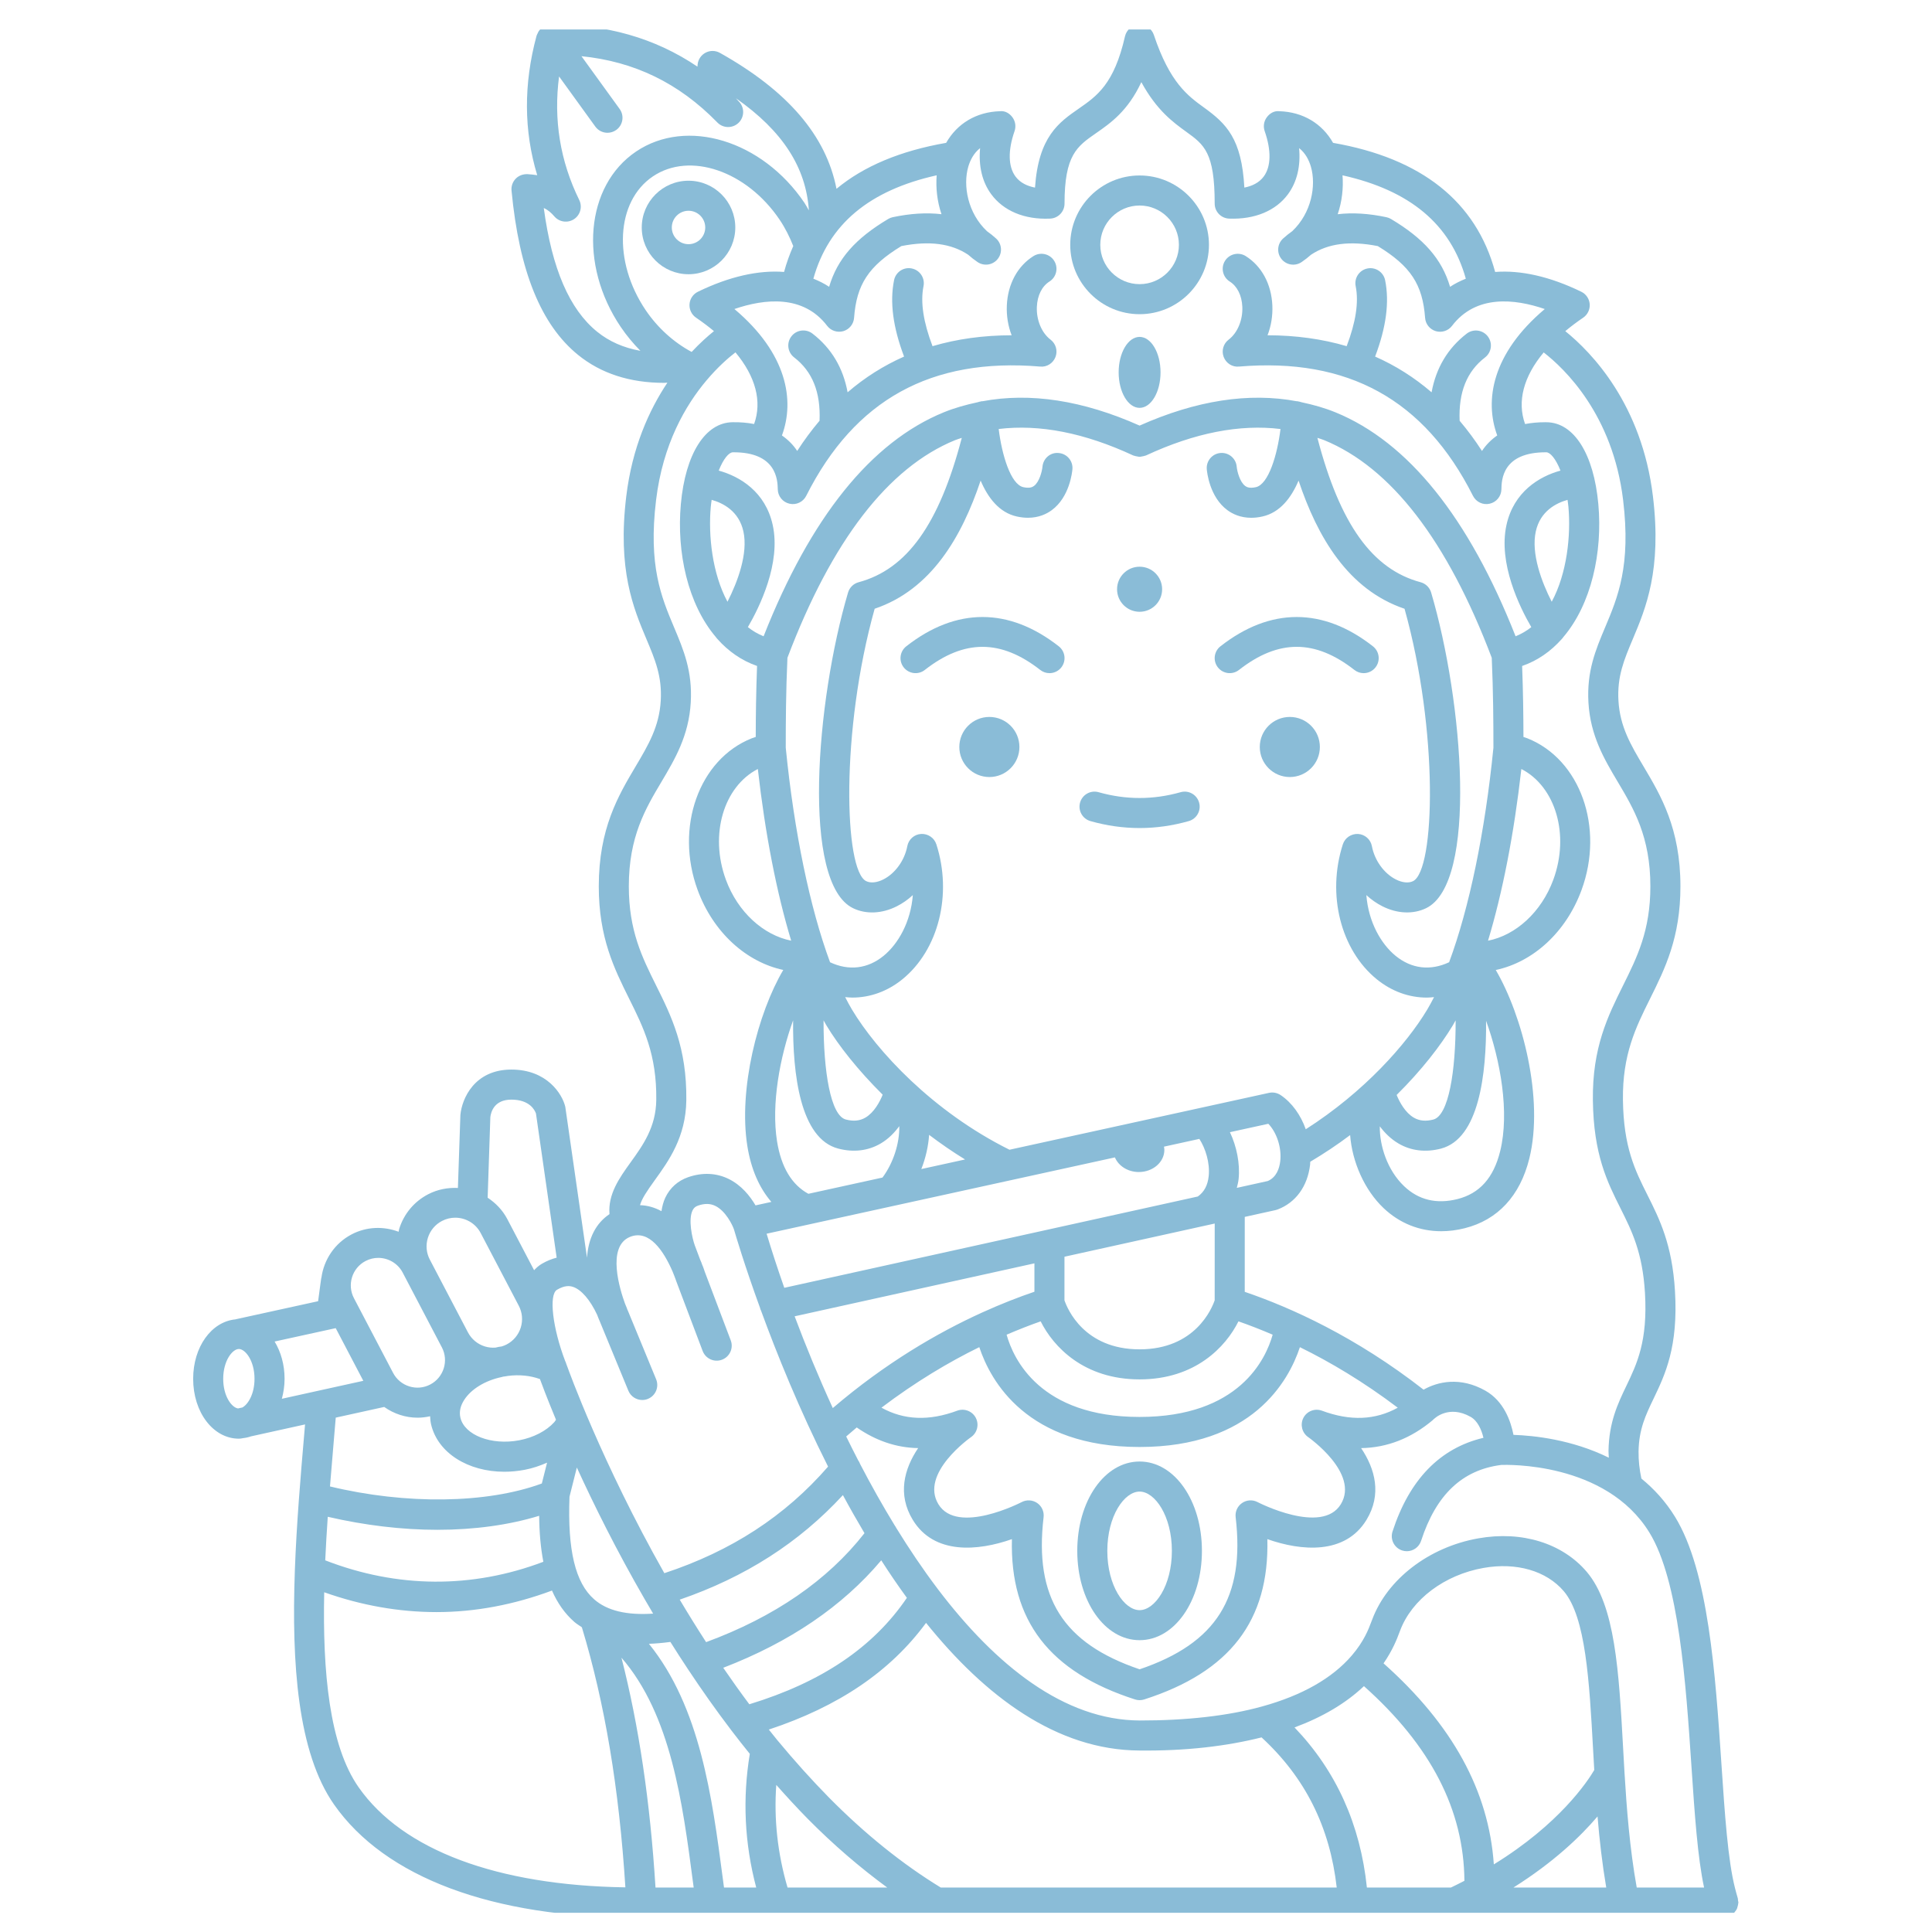 <svg xmlns="http://www.w3.org/2000/svg" version="1.1" xmlns:xlink="http://www.w3.org/1999/xlink" xmlns:svgjs="http://svgjs.dev/svgjs" width="128" height="128" viewBox="0 0 128 128"><g transform="matrix(0.805,0,0,0.805,12.465,1.952)"><svg viewBox="0 0 78 95" data-background-color="#ffffff" preserveAspectRatio="xMidYMid meet" height="155" width="128" xmlns="http://www.w3.org/2000/svg" xmlns:xlink="http://www.w3.org/1999/xlink"><g id="tight-bounds" transform="matrix(1,0,0,1,0.027,-0.24)"><svg viewBox="0 0 77.947 95.481" height="95.481" width="77.947"><g><svg viewBox="0 0 77.947 95.481" height="95.481" width="77.947"><g><svg viewBox="0 0 77.947 95.481" height="95.481" width="77.947"><g id="textblocktransform"><svg viewBox="0 0 77.947 95.481" height="95.481" width="77.947" id="textblock"><g><svg viewBox="0 0 77.947 95.481" height="95.481" width="77.947"><g><svg viewBox="0 0 77.947 95.481" height="95.481" width="77.947"><g><svg xmlns="http://www.w3.org/2000/svg" xmlns:xlink="http://www.w3.org/1999/xlink" version="1.1" x="0" y="0" viewBox="0 0.001 102.86 125.999" style="enable-background:new 0 0 102.859 126.001;" xml:space="preserve" width="77.947" height="95.481" class="icon-icon-0" data-fill-palette-color="accent" id="icon-0"><g fill="#8abcd7" data-fill-palette-color="accent"><path d="M59.728 53.013c1.084 0.308 2.185 0.463 3.272 0.463s2.188-0.155 3.272-0.463c0.531-0.15 0.84-0.703 0.689-1.234-0.15-0.531-0.704-0.842-1.234-0.689-1.813 0.514-3.642 0.514-5.455 0-0.53-0.152-1.084 0.158-1.234 0.689C58.887 52.309 59.196 52.862 59.728 53.013z" fill="#8abcd7" data-fill-palette-color="accent"></path><path d="M69.614 42.952c2.621-2.051 5.062-2.052 7.685 0 0.183 0.144 0.4 0.213 0.616 0.213 0.297 0 0.591-0.132 0.788-0.384 0.34-0.435 0.264-1.063-0.171-1.403-3.32-2.6-6.83-2.6-10.15 0-0.435 0.34-0.512 0.969-0.171 1.403S69.18 43.293 69.614 42.952z" fill="#8abcd7" data-fill-palette-color="accent"></path><path d="M47.469 41.378c-0.435 0.34-0.512 0.969-0.171 1.403s0.97 0.512 1.404 0.171c2.623-2.052 5.063-2.05 7.685 0 0.183 0.144 0.4 0.213 0.616 0.213 0.297 0 0.591-0.132 0.788-0.384 0.34-0.435 0.264-1.063-0.171-1.403C54.298 38.777 50.789 38.777 47.469 41.378z" fill="#8abcd7" data-fill-palette-color="accent"></path><path d="M63 19.271c2.546 0 4.617-2.071 4.617-4.617S65.546 10.037 63 10.037s-4.617 2.071-4.617 4.617S60.454 19.271 63 19.271zM63 12.037c1.443 0 2.617 1.174 2.617 2.617S64.443 17.271 63 17.271s-2.617-1.174-2.617-2.617S61.557 12.037 63 12.037z" fill="#8abcd7" data-fill-palette-color="accent"></path><path d="M36.087 13.499c0-1.717-1.396-3.113-3.113-3.113s-3.113 1.396-3.113 3.113c0 1.716 1.396 3.112 3.113 3.112S36.087 15.215 36.087 13.499zM32.974 14.611c-0.614 0-1.113-0.499-1.113-1.112 0-0.614 0.499-1.113 1.113-1.113s1.113 0.499 1.113 1.113C34.087 14.112 33.588 14.611 32.974 14.611z" fill="#8abcd7" data-fill-palette-color="accent"></path><path d="M63 95.643c-2.327 0-4.149 2.612-4.149 5.947 0 3.334 1.822 5.946 4.149 5.946s4.149-2.612 4.149-5.946C67.149 98.256 65.327 95.643 63 95.643zM63 105.537c-1.017 0-2.149-1.621-2.149-3.946 0-2.326 1.132-3.947 2.149-3.947s2.149 1.621 2.149 3.947C65.149 103.916 64.017 105.537 63 105.537z" fill="#8abcd7" data-fill-palette-color="accent"></path><path d="M102.806 125.265c0.02-0.071 0.04-0.14 0.044-0.216 0.001-0.017 0.01-0.031 0.01-0.048 0-0.048-0.021-0.089-0.027-0.135-0.007-0.052 0.001-0.103-0.015-0.155-0.066-0.218-0.123-0.435-0.179-0.65-0.478-1.852-0.687-4.967-0.908-8.265-0.404-6.022-0.862-12.848-3.088-16.469-0.636-1.036-1.408-1.868-2.242-2.55-0.126-0.605-0.197-1.201-0.187-1.809 0.023-1.476 0.474-2.415 0.996-3.503 0.773-1.613 1.65-3.442 1.428-7.168-0.186-3.108-1.026-4.785-1.839-6.406-0.815-1.626-1.584-3.161-1.625-6.313-0.039-3.033 0.857-4.835 1.805-6.742 0.994-2 2.022-4.067 2.022-7.479 0-3.852-1.303-6.044-2.453-7.979-0.845-1.422-1.575-2.649-1.673-4.38-0.093-1.614 0.371-2.715 0.958-4.108 0.86-2.044 1.932-4.588 1.338-9.492-0.742-6.138-4.079-9.581-5.835-10.999 0.365-0.304 0.76-0.603 1.191-0.896 0.295-0.201 0.46-0.544 0.435-0.899-0.026-0.355-0.239-0.671-0.56-0.827-2.096-1.02-4.04-1.448-5.734-1.317-1.269-4.684-4.897-7.568-10.789-8.594-0.729-1.283-1.999-2.057-3.576-2.106-0.349-0.039-0.643 0.143-0.838 0.407-0.195 0.266-0.247 0.61-0.138 0.921 0.447 1.282 0.425 2.353-0.06 3.014-0.316 0.43-0.8 0.645-1.294 0.742-0.175-3.259-1.198-4.253-2.688-5.33-1.065-0.771-2.272-1.644-3.334-4.828-0.142-0.425-0.554-0.71-0.998-0.683-0.448 0.022-0.827 0.34-0.926 0.777-0.722 3.173-1.866 3.967-3.077 4.808-1.32 0.917-2.68 1.861-2.912 5.257-0.498-0.097-0.985-0.311-1.302-0.743-0.485-0.661-0.507-1.731-0.06-3.014 0.108-0.311 0.057-0.655-0.138-0.921-0.195-0.265-0.489-0.446-0.838-0.407-1.576 0.049-2.846 0.824-3.576 2.106-3.039 0.529-5.48 1.548-7.3 3.059-0.692-3.541-3.245-6.518-7.759-9.048-0.293-0.165-0.651-0.172-0.949-0.016-0.299 0.154-0.5 0.449-0.535 0.784-0.005 0.05-0.01 0.099-0.014 0.147-2.819-1.905-6.102-2.839-9.757-2.789-0.045 0.001-0.085 0.017-0.128 0.023-0.043 0.006-0.084 0.011-0.127 0.023-0.092 0.026-0.177 0.066-0.257 0.116-0.019 0.012-0.041 0.014-0.06 0.027-0.004 0.003-0.006 0.008-0.011 0.011-0.097 0.072-0.179 0.162-0.245 0.265-0.019 0.031-0.028 0.064-0.044 0.097-0.029 0.058-0.063 0.112-0.08 0.176-0.868 3.212-0.851 6.322 0.045 9.278-0.204-0.031-0.419-0.055-0.646-0.07-0.294-0.009-0.58 0.091-0.785 0.301s-0.307 0.5-0.279 0.792c0.509 5.359 1.96 8.939 4.435 10.944 1.525 1.235 3.447 1.856 5.728 1.856 0.068 0 0.144-0.012 0.213-0.013-1.227 1.839-2.346 4.321-2.739 7.566-0.593 4.904 0.478 7.448 1.338 9.492 0.587 1.394 1.051 2.494 0.958 4.109-0.099 1.729-0.829 2.957-1.673 4.379C28.303 51.312 27 53.505 27 57.356c0 3.412 1.028 5.479 2.022 7.479 0.948 1.907 1.844 3.709 1.805 6.742-0.023 1.813-0.885 3.01-1.718 4.166-0.748 1.039-1.503 2.11-1.396 3.433-0.908 0.607-1.411 1.608-1.496 2.902L24.77 72.025c-0.207-0.854-1.223-2.472-3.588-2.472-2.463 0-3.295 1.94-3.394 3.024l-0.165 4.856c-0.67-0.031-1.355 0.093-1.99 0.425-0.925 0.484-1.606 1.301-1.917 2.298-0.02 0.064-0.024 0.129-0.04 0.193-0.989-0.373-2.122-0.353-3.129 0.175-1.14 0.598-1.846 1.694-2.009 2.881-0.002 0.013-0.011 0.023-0.013 0.036 0 0-0.082 0.559-0.207 1.531l-5.488 1.203c-0.005 0.001-0.008 0.005-0.013 0.006C1.222 86.332 0 88.005 0 90.138c0 2.233 1.335 3.982 3.039 3.985 0.001 0 0.002 0 0.003 0 0 0 0 0 0.001 0s0 0 0 0c0.002 0 0.003-0.001 0.005-0.001 0.069 0 0.14-0.008 0.211-0.023l0.046-0.01c0.188-0.02 0.37-0.059 0.546-0.121l3.597-0.794-0.05 0.589c-0.249 2.893-0.515 6.02-0.628 9.1-0.001 0.024-0.003 0.046-0.002 0.07-0.221 6.139 0.181 12.075 2.612 15.545 3.401 4.854 10.546 7.522 20.128 7.522 0.039 0 0.079 0 0.117 0h0.168 72.067c0 0 0 0 0 0 0 0 0 0 0 0 0.096 0 0.194-0.014 0.291-0.043 0.018-0.005 0.03-0.019 0.047-0.025 0.065-0.024 0.12-0.06 0.178-0.096 0.054-0.033 0.109-0.062 0.155-0.104 0.045-0.041 0.078-0.092 0.115-0.141 0.041-0.054 0.082-0.104 0.111-0.165C102.78 125.376 102.79 125.32 102.806 125.265zM99.734 115.93c0.217 3.234 0.41 6.056 0.841 8.071h-4.483c-0.468-2.61-0.673-5.298-0.814-7.649l-0.094-1.668c-0.281-5.08-0.523-9.467-2.422-11.701-1.622-1.904-4.319-2.74-7.211-2.226-3.287 0.579-6.068 2.72-7.069 5.41-0.021 0.05-0.048 0.119-0.081 0.207-0.148 0.398-0.456 1.228-1.278 2.185-1.305 1.517-3.313 2.656-5.97 3.389-2.262 0.629-5.052 0.938-8.148 0.934-5.018-0.021-9.569-3.656-13.424-8.733-0.018-0.029-0.038-0.054-0.06-0.081-0.952-1.26-1.86-2.609-2.724-4.012-0.027-0.057-0.06-0.109-0.098-0.16-0.81-1.326-1.579-2.696-2.304-4.089-0.031-0.089-0.073-0.169-0.129-0.247-0.271-0.526-0.537-1.053-0.796-1.583 0.234-0.205 0.468-0.405 0.701-0.601 1.263 0.875 2.625 1.351 4.089 1.374-0.931 1.38-1.391 3.081-0.358 4.777 1.424 2.342 4.354 2.075 6.599 1.283-0.134 5.432 2.504 8.844 8.196 10.671 0.1 0.032 0.203 0.048 0.306 0.048s0.206-0.016 0.306-0.048c5.692-1.827 8.331-5.239 8.196-10.671 2.247 0.792 5.175 1.058 6.599-1.283 1.033-1.696 0.573-3.396-0.358-4.776 1.735-0.027 3.337-0.653 4.786-1.878 0.012-0.01 0.017-0.026 0.029-0.037 0.012-0.011 0.029-0.015 0.041-0.028 0.009-0.011 0.97-0.966 2.434-0.137 0.475 0.27 0.727 0.867 0.853 1.394-2.888 0.684-4.926 2.771-6.053 6.24-0.17 0.525 0.117 1.089 0.643 1.26 0.103 0.033 0.207 0.049 0.309 0.049 0.422 0 0.814-0.269 0.951-0.691 0.999-3.077 2.748-4.728 5.342-5.052 0.289-0.009 6.947-0.238 9.858 4.505C98.906 103.575 99.365 110.425 99.734 115.93zM78.13 124.001c-0.434-4.181-2.04-7.76-4.817-10.657 1.871-0.693 3.421-1.611 4.621-2.749 4.454 3.977 6.647 8.229 6.688 12.958-0.294 0.151-0.588 0.302-0.898 0.449H78.13zM49.765 124.001c-2.537-1.55-5.04-3.559-7.443-5.991-1.146-1.166-2.305-2.453-3.44-3.823-0.19-0.232-0.376-0.466-0.563-0.701 4.643-1.535 8.092-3.871 10.466-7.102 3.921 4.87 8.681 8.474 14.211 8.497 3.091 0.035 5.801-0.29 8.123-0.874 2.904 2.676 4.547 5.96 5.003 9.994H49.765zM39.565 124.001c-0.662-2.263-0.915-4.55-0.749-6.831 0.693 0.782 1.389 1.539 2.082 2.244 1.721 1.743 3.498 3.263 5.303 4.587H39.565zM28.51 108.701c3.296 3.8 4.067 9.661 4.756 14.909l0.052 0.392h-2.542C30.422 118.311 29.676 113.266 28.51 108.701zM8.96 99.322c2.449 0.567 4.936 0.867 7.299 0.867 2.465 0 4.775-0.322 6.773-0.933 0.01 1.159 0.106 2.168 0.279 3.061-4.74 1.795-9.726 1.764-14.519-0.096C8.835 101.255 8.894 100.286 8.96 99.322zM18.041 91.543c0.464-0.723 1.397-1.292 2.496-1.523 0.007-0.001 0.058-0.016 0.095-0.027 0.106-0.018 0.214-0.021 0.319-0.048 0.762-0.1 1.498-0.02 2.133 0.21 0.092 0.255 0.453 1.229 1.068 2.708-0.041 0.052-0.066 0.107-0.112 0.158-0.531 0.587-1.381 1.027-2.335 1.208-1.847 0.352-3.644-0.34-3.917-1.507C17.699 92.337 17.785 91.94 18.041 91.543zM25.27 84.013c0.559 0.176 1.154 0.864 1.619 1.86 0.07 0.188 0.134 0.341 0.171 0.423 0.002 0.006 0.007 0.011 0.01 0.017l0.002 0.004c0 0 0 0 0 0 0.002 0.005 0.001 0.011 0.003 0.016l1.894 4.596c0.159 0.386 0.532 0.619 0.925 0.619 0.127 0 0.256-0.024 0.38-0.075 0.511-0.211 0.754-0.795 0.544-1.306l-1.894-4.596c-0.003-0.007-0.01-0.012-0.013-0.019-0.01-0.027-0.017-0.058-0.029-0.081-0.001-0.003-0.004-0.011-0.006-0.014-0.003-0.007-0.002-0.015-0.005-0.022l-0.124-0.3c-0.324-0.883-1.253-3.803 0.335-4.446 1.283-0.515 2.244 0.955 2.828 2.301 0.033 0.071 0.06 0.138 0.112 0.281 0.038 0.087 0.063 0.163 0.084 0.221l0.051 0.147c0 0.001 0.001 0.002 0.002 0.003 0.006 0.018 0.013 0.039 0.015 0.042l1.74 4.6c0.196 0.517 0.772 0.777 1.289 0.582 0.517-0.195 0.777-0.772 0.581-1.289l-1.724-4.553-0.066-0.194c-0.033-0.095-0.077-0.217-0.106-0.273-0.04-0.12-0.092-0.253-0.133-0.335-0.001-0.003-0.002-0.005-0.003-0.007l-0.362-0.962c-0.176-0.492-0.443-1.708-0.15-2.322 0.079-0.165 0.189-0.262 0.366-0.323 0.437-0.152 0.814-0.146 1.152 0.02 0.693 0.338 1.14 1.272 1.24 1.562 0.094 0.326 0.689 2.349 1.746 5.254 0.001 0.006-0.001 0.012 0 0.018 0.011 0.05 0.038 0.09 0.056 0.136 1.05 2.871 2.545 6.573 4.463 10.384-2.862 3.295-6.442 5.624-10.899 7.094-4.177-7.379-6.397-13.581-6.443-13.707-0.029-0.07-0.052-0.14-0.08-0.211-0.018-0.074-0.046-0.141-0.079-0.207-0.831-2.181-1.105-4.415-0.541-4.743C24.745 83.902 25.07 83.95 25.27 84.013zM38.867 74.334c-0.397-2.477 0.19-5.627 1.069-8.059-0.036 3.598 0.474 7.875 3.001 8.537 1.022 0.269 2.002 0.15 2.835-0.342 0.519-0.307 0.917-0.723 1.232-1.151 0.023 1.147-0.401 2.46-1.118 3.422l-4.933 1.081C39.848 77.221 39.143 76.054 38.867 74.334zM62.578 28.676c0.013 0.006 0.027 0.004 0.04 0.01 0.066 0.028 0.136 0.037 0.207 0.05 0.059 0.011 0.116 0.028 0.175 0.028 0.057 0 0.113-0.017 0.17-0.027 0.073-0.013 0.144-0.023 0.212-0.051 0.013-0.005 0.027-0.004 0.04-0.01 3.25-1.511 6.248-2.092 8.957-1.762-0.211 1.723-0.798 3.682-1.637 3.871-0.411 0.091-0.602 0.002-0.708-0.077-0.365-0.266-0.542-0.982-0.569-1.282-0.044-0.551-0.527-0.961-1.077-0.917-0.55 0.045-0.96 0.527-0.916 1.077 0.015 0.188 0.182 1.854 1.374 2.73 0.34 0.251 0.864 0.507 1.585 0.507 0.23 0 0.48-0.026 0.75-0.087 1.169-0.263 1.917-1.248 2.401-2.388 1.255 3.749 3.29 7.258 7.054 8.531 2.275 8.121 2.037 17.417 0.565 18.132-0.297 0.145-0.712 0.103-1.141-0.113-0.791-0.398-1.417-1.268-1.597-2.216-0.084-0.449-0.463-0.784-0.92-0.813-0.455-0.022-0.875 0.256-1.014 0.691-1.074 3.333-0.146 7.025 2.255 8.979 0.999 0.812 2.155 1.223 3.339 1.223 0.158 0 0.317-0.018 0.476-0.032-0.15 0.295-0.302 0.578-0.457 0.836-1.373 2.288-4.179 5.468-8.081 7.96-0.334-0.941-0.913-1.765-1.676-2.277-0.227-0.151-0.505-0.204-0.771-0.146L54.34 74.889c-5.119-2.544-8.841-6.587-10.482-9.324-0.155-0.258-0.307-0.541-0.457-0.836 0.159 0.015 0.318 0.032 0.476 0.032 1.184 0 2.34-0.411 3.339-1.223 2.401-1.953 3.329-5.646 2.255-8.979-0.14-0.436-0.562-0.715-1.014-0.691-0.457 0.028-0.835 0.363-0.92 0.813-0.179 0.948-0.806 1.817-1.597 2.216-0.429 0.216-0.845 0.257-1.141 0.113-1.472-0.715-1.71-10.011 0.565-18.132 3.764-1.273 5.799-4.782 7.054-8.531 0.484 1.14 1.232 2.126 2.401 2.388 0.271 0.061 0.521 0.087 0.75 0.087 0.72 0 1.245-0.256 1.585-0.507 1.192-0.877 1.359-2.543 1.374-2.73 0.044-0.548-0.363-1.026-0.911-1.073-0.552-0.061-1.032 0.359-1.082 0.907-0.028 0.306-0.205 1.022-0.57 1.288-0.106 0.079-0.296 0.168-0.708 0.077-0.839-0.189-1.426-2.147-1.637-3.871C56.331 26.584 59.328 27.164 62.578 28.676zM84.037 66.276c0.01 3.398-0.468 6.336-1.482 6.603-0.503 0.131-0.93 0.092-1.304-0.127-0.564-0.33-0.943-1.021-1.141-1.509 1.665-1.649 2.934-3.293 3.748-4.648C83.918 66.494 83.977 66.382 84.037 66.276zM80.228 74.471c0.833 0.492 1.814 0.609 2.834 0.343 2.52-0.661 3.034-4.916 3.002-8.508 0.949 2.621 1.579 6.089 0.936 8.687-0.438 1.771-1.369 2.812-2.847 3.182-1.385 0.345-2.577 0.061-3.54-0.854-1.138-1.08-1.644-2.723-1.623-3.992C79.305 73.754 79.711 74.165 80.228 74.471zM88.412 49.545c2.269 1.168 3.234 4.36 2.127 7.371-0.797 2.166-2.507 3.698-4.346 4.058C87.157 57.785 87.922 53.881 88.412 49.545zM86.441 42.141c0.1 2.251 0.111 4.266 0.112 5.985-0.56 5.637-1.616 10.686-2.949 14.282-1.24 0.583-2.492 0.444-3.557-0.421-0.981-0.799-1.813-2.261-1.953-4.048 0.323 0.298 0.682 0.55 1.067 0.744 0.989 0.499 2.051 0.544 2.914 0.126 3.437-1.669 2.475-13.753 0.331-21.013-0.099-0.334-0.364-0.593-0.7-0.683-3.216-0.863-5.366-3.857-6.87-9.611 0.147 0.053 0.298 0.091 0.442 0.15C79.734 29.474 83.489 34.35 86.441 42.141zM74.224 94.02c0.034 0.023 3.424 2.406 2.171 4.466-1.254 2.06-5.495-0.116-5.538-0.14-0.329-0.175-0.728-0.152-1.034 0.058-0.307 0.21-0.473 0.572-0.429 0.942 0.629 5.352-1.285 8.397-6.392 10.128-5.107-1.73-7.021-4.776-6.392-10.128 0.043-0.37-0.122-0.733-0.43-0.943-0.308-0.209-0.706-0.23-1.035-0.056-0.042 0.023-4.277 2.208-5.537 0.139-1.253-2.06 2.137-4.442 2.171-4.466 0.415-0.287 0.551-0.838 0.318-1.285-0.233-0.446-0.762-0.65-1.234-0.476-1.888 0.702-3.548 0.629-5.046-0.2 2.279-1.725 4.494-3.041 6.513-4.029 0.752 2.268 3.173 6.646 10.668 6.646 7.497 0 9.921-4.378 10.673-6.644 2.007 0.984 4.229 2.3 6.514 4.029-1.497 0.828-3.158 0.901-5.047 0.199-0.473-0.174-1.001 0.029-1.234 0.476C73.673 93.182 73.81 93.733 74.224 94.02zM47.509 104.717c-2.232 3.29-5.675 5.617-10.488 7.085-0.6-0.804-1.179-1.615-1.736-2.429 4.415-1.698 7.946-4.094 10.518-7.153C46.35 103.073 46.918 103.906 47.509 104.717zM34.145 107.666c-0.615-0.949-1.2-1.894-1.756-2.828 4.36-1.501 7.938-3.789 10.862-6.959 0.457 0.849 0.938 1.695 1.436 2.534C42.231 103.554 38.692 105.989 34.145 107.666zM40.038 85.977l15.961-3.525 0 1.889c-1.046 0.356-2.217 0.81-3.475 1.381-0.001 0-0.001 0-0.002 0.001-2.973 1.349-6.44 3.365-9.945 6.362C41.625 90.009 40.776 87.945 40.038 85.977zM63 92.676c-6.619 0-8.397-3.849-8.853-5.476 0.799-0.34 1.568-0.643 2.268-0.887 0.849 1.699 2.88 3.863 6.585 3.863 3.704 0 5.734-2.163 6.581-3.863 0.698 0.243 1.465 0.54 2.277 0.887C71.402 88.824 69.625 92.676 63 92.676zM67.998 84.911c-0.188 0.549-1.303 3.265-4.998 3.265-3.698 0-4.811-2.704-5.002-3.265l0.001-2.9 10.001-2.209L67.998 84.911zM69.471 77.428c0.047-0.195 0.1-0.387 0.121-0.596 0.102-1.019-0.128-2.157-0.579-3.111l2.556-0.56c0.56 0.58 0.897 1.594 0.793 2.492-0.054 0.466-0.242 1.065-0.829 1.319L69.471 77.428zM41.963 66.276c0.06 0.106 0.119 0.217 0.179 0.318 0.808 1.347 2.098 2.986 3.756 4.631-0.193 0.482-0.574 1.187-1.144 1.522-0.373 0.222-0.801 0.264-1.31 0.13C42.431 72.612 41.953 69.674 41.963 66.276zM51.383 75.537l-2.912 0.638c0.289-0.736 0.465-1.514 0.519-2.276C49.746 74.47 50.538 75.021 51.383 75.537zM44.294 37.114c-0.336 0.09-0.601 0.349-0.7 0.683-2.145 7.26-3.106 19.344 0.331 21.013 0.861 0.418 1.924 0.373 2.913-0.126 0.386-0.194 0.745-0.446 1.067-0.744-0.139 1.787-0.971 3.249-1.953 4.048-1.065 0.865-2.317 1.003-3.557 0.421-1.332-3.596-2.389-8.645-2.949-14.282 0-1.719 0.011-3.734 0.112-5.985 2.952-7.791 6.707-12.667 11.163-14.488 0.144-0.059 0.296-0.097 0.442-0.149C49.66 33.257 47.51 36.251 44.294 37.114zM37.588 49.545c0.49 4.336 1.255 8.239 2.219 11.427-1.836-0.363-3.549-1.891-4.346-4.057C34.354 53.904 35.319 50.712 37.588 49.545zM61.357 75.399c0.237 0.567 0.857 0.974 1.592 0.974 0.939 0 1.699-0.66 1.699-1.473 0-0.074-0.013-0.145-0.025-0.216l2.354-0.516c0.401 0.615 0.713 1.582 0.624 2.467-0.062 0.621-0.31 1.078-0.728 1.368L39.349 84.08c-0.444-1.266-0.838-2.474-1.177-3.601L61.357 75.399zM25.051 97.985l0.489-1.942c1.131 2.473 2.641 5.521 4.513 8.76 0.016 0.026 0.028 0.054 0.046 0.078 0.17 0.294 0.342 0.589 0.519 0.887-1.763 0.117-3.062-0.193-3.927-0.953C25.436 103.715 24.916 101.54 25.051 97.985zM35.249 123.349c-0.706-5.38-1.503-11.361-4.911-15.572 0.453-0.015 0.93-0.058 1.429-0.124 0.374 0.597 0.762 1.197 1.159 1.797 0.012 0.018 0.022 0.037 0.036 0.054 0.897 1.352 1.85 2.705 2.863 4.034 0.001 0.002 0.003 0.004 0.004 0.006 0.399 0.524 0.808 1.044 1.225 1.559-0.492 2.965-0.355 5.95 0.426 8.897h-2.144L35.249 123.349zM79.239 109.079c0.617-0.895 0.9-1.644 1.036-2.009l0.062-0.161c0.776-2.083 2.958-3.725 5.56-4.183 2.187-0.387 4.186 0.194 5.341 1.552 1.462 1.721 1.698 5.992 1.948 10.516l0.079 1.385c-0.456 0.776-2.334 3.605-6.685 6.281C86.241 117.563 83.826 113.164 79.239 109.079zM93.483 119.269c0.131 1.583 0.315 3.174 0.579 4.731h-6.175C90.554 122.324 92.347 120.606 93.483 119.269zM95.185 31.638c0.529 4.378-0.348 6.461-1.196 8.476-0.633 1.503-1.23 2.922-1.112 4.999 0.127 2.218 1.054 3.778 1.951 5.287C95.896 52.196 97 54.055 97 57.356c0 2.942-0.881 4.714-1.813 6.59-1.012 2.035-2.059 4.141-2.014 7.657 0.046 3.611 0.957 5.427 1.837 7.184 0.755 1.507 1.469 2.93 1.63 5.629 0.191 3.209-0.534 4.722-1.235 6.185-0.571 1.19-1.161 2.422-1.192 4.335-0.003 0.153 0.018 0.302 0.022 0.453-2.454-1.212-5.006-1.476-6.347-1.52-0.18-0.921-0.647-2.246-1.864-2.938-1.68-0.951-3.181-0.605-4.121-0.07-4.51-3.518-8.828-5.466-11.904-6.513l0.001-4.988 2.046-0.452c0.046-0.011 0.093-0.024 0.137-0.041 1.211-0.457 2-1.545 2.167-2.984 0.007-0.064 0.004-0.129 0.009-0.193 0.939-0.559 1.828-1.153 2.655-1.776 0.135 1.786 0.956 3.654 2.224 4.858 1.071 1.016 2.397 1.541 3.837 1.541 0.51 0 1.034-0.065 1.565-0.199 2.2-0.551 3.688-2.156 4.302-4.641 0.986-3.987-0.47-9.541-2.234-12.548 2.47-0.526 4.67-2.496 5.708-5.319 1.534-4.17-0.082-8.703-3.602-10.104-0.083-0.033-0.175-0.059-0.263-0.089-0.003-1.407-0.022-2.988-0.088-4.725 1.039-0.36 1.915-0.984 2.634-1.79 0.038-0.045 0.081-0.085 0.11-0.135 1.862-2.189 2.619-5.63 2.329-8.847-0.301-3.34-1.619-5.43-3.439-5.453-0.036 0-0.071-0.001-0.107-0.001-0.474 0-0.917 0.042-1.331 0.121-0.541-1.507-0.099-3.165 1.239-4.767C91.289 22.895 94.497 25.952 95.185 31.638zM91.545 32.096c0.17 1.893-0.092 4.427-1.112 6.316-0.674-1.322-1.383-3.21-1.06-4.681 0.296-1.348 1.347-1.886 2.113-2.101C91.506 31.783 91.53 31.931 91.545 32.096zM84.715 16.908c-0.367 0.149-0.721 0.321-1.049 0.541-0.549-1.865-1.76-3.22-3.93-4.514-0.094-0.057-0.197-0.097-0.305-0.12-1.175-0.25-2.258-0.316-3.244-0.199 0.294-0.866 0.385-1.758 0.321-2.589C81.001 11.028 83.703 13.288 84.715 16.908zM52.383 8.216c-0.11 1.193 0.138 2.25 0.74 3.068 0.809 1.102 2.203 1.701 3.911 1.625 0.54-0.017 0.969-0.459 0.969-0.999 0-3.231 0.83-3.808 2.086-4.681 0.977-0.678 2.129-1.479 3.027-3.405 1.026 1.885 2.128 2.682 2.995 3.309 1.178 0.852 1.889 1.366 1.887 4.776 0 0.541 0.429 0.983 0.969 1 1.699 0.063 3.102-0.523 3.911-1.625 0.602-0.818 0.85-1.875 0.74-3.068 0.429 0.337 0.659 0.809 0.783 1.231 0.37 1.265 0.036 3.098-1.242 4.299-0.209 0.148-0.412 0.311-0.606 0.486-0.39 0.354-0.439 0.948-0.113 1.361 0.327 0.414 0.917 0.503 1.35 0.205 0.221-0.151 0.427-0.313 0.62-0.484 1.132-0.754 2.593-0.941 4.446-0.576 2.186 1.334 2.984 2.557 3.148 4.776 0.03 0.415 0.314 0.767 0.712 0.886 0.398 0.116 0.829-0.022 1.08-0.353 1.591-2.089 4.165-1.808 6.174-1.119-3.515 2.963-4.024 6.087-3.164 8.414-0.404 0.283-0.749 0.625-1.015 1.034-0.465-0.723-0.963-1.39-1.488-2.011-0.078-1.891 0.471-3.277 1.691-4.215 0.438-0.337 0.52-0.965 0.183-1.402-0.337-0.439-0.965-0.52-1.402-0.184-1.268 0.976-2.042 2.29-2.339 3.907-1.143-0.983-2.396-1.777-3.759-2.378 0.74-1.955 0.96-3.626 0.667-5.082-0.109-0.541-0.64-0.894-1.178-0.783-0.542 0.109-0.892 0.636-0.783 1.178 0.217 1.08 0.004 2.405-0.599 3.994-1.624-0.478-3.379-0.723-5.267-0.725 0.236-0.614 0.35-1.292 0.32-1.982-0.062-1.421-0.708-2.62-1.772-3.289-0.468-0.293-1.085-0.152-1.379 0.314-0.294 0.468-0.153 1.085 0.314 1.379 0.5 0.314 0.805 0.928 0.838 1.683 0.038 0.879-0.319 1.736-0.91 2.185-0.355 0.269-0.489 0.74-0.33 1.155s0.57 0.684 1.019 0.638c7.256-0.607 12.345 2.198 15.574 8.604 0.208 0.411 0.668 0.63 1.115 0.524 0.448-0.102 0.769-0.496 0.778-0.955 0.012-0.619 0.051-2.484 2.989-2.467 0.265 0.003 0.633 0.434 0.942 1.219-1.411 0.387-3.109 1.409-3.594 3.62-0.56 2.548 0.878 5.467 1.653 6.799-0.313 0.251-0.662 0.454-1.046 0.61-3.12-7.909-7.15-12.929-11.993-14.909-0.722-0.295-1.471-0.502-2.231-0.665-0.015-0.006-0.033-0.007-0.049-0.012-0.061-0.02-0.12-0.038-0.185-0.046-0.025-0.003-0.045-0.016-0.07-0.017-0.01 0-0.019 0.005-0.029 0.005-3.189-0.6-6.696-0.062-10.471 1.619-3.775-1.681-7.283-2.22-10.47-1.619-0.01 0-0.019-0.005-0.03-0.005-0.025 0.001-0.045 0.014-0.069 0.017-0.067 0.008-0.127 0.027-0.19 0.047-0.01 0.003-0.022 0.004-0.032 0.008-0.765 0.164-1.518 0.371-2.245 0.668-4.843 1.979-8.873 6.999-11.993 14.909-0.383-0.156-0.733-0.359-1.046-0.61 0.775-1.332 2.213-4.25 1.653-6.798-0.485-2.212-2.183-3.234-3.594-3.621 0.309-0.785 0.677-1.215 0.942-1.219 2.914-0.024 2.977 1.848 2.989 2.467 0.009 0.459 0.33 0.854 0.778 0.955 0.448 0.106 0.909-0.113 1.115-0.524 3.229-6.406 8.324-9.212 15.574-8.604 0.448 0.045 0.859-0.223 1.019-0.638s0.025-0.887-0.33-1.155c-0.591-0.448-0.948-1.306-0.91-2.185 0.033-0.755 0.339-1.368 0.838-1.683 0.468-0.294 0.608-0.911 0.314-1.379-0.293-0.468-0.91-0.606-1.379-0.314-1.064 0.669-1.71 1.868-1.772 3.289-0.03 0.69 0.084 1.368 0.32 1.982-1.888 0.002-3.643 0.246-5.267 0.725-0.603-1.59-0.816-2.914-0.599-3.995 0.109-0.542-0.242-1.068-0.783-1.178-0.543-0.113-1.069 0.242-1.178 0.783-0.292 1.456-0.073 3.127 0.667 5.082-1.362 0.602-2.615 1.395-3.759 2.378-0.297-1.618-1.071-2.932-2.339-3.908-0.437-0.335-1.066-0.256-1.402 0.184-0.337 0.438-0.255 1.065 0.183 1.402 1.22 0.938 1.769 2.324 1.691 4.215-0.525 0.622-1.023 1.288-1.488 2.011-0.265-0.407-0.611-0.748-1.016-1.031 0.861-2.327 0.353-5.452-3.164-8.416 2.009-0.688 4.583-0.969 6.174 1.119 0.251 0.33 0.682 0.467 1.08 0.353 0.398-0.119 0.682-0.471 0.712-0.886 0.164-2.22 0.963-3.442 3.148-4.776 1.852-0.366 3.314-0.178 4.446 0.576 0.192 0.171 0.399 0.333 0.62 0.484 0.434 0.297 1.023 0.21 1.35-0.205 0.326-0.413 0.277-1.008-0.113-1.361-0.194-0.176-0.396-0.338-0.606-0.486-1.277-1.201-1.611-3.034-1.241-4.299C51.724 9.024 51.954 8.553 52.383 8.216zM34.455 32.096c0.015-0.165 0.039-0.312 0.059-0.467 0.766 0.215 1.817 0.754 2.113 2.103 0.323 1.47-0.386 3.358-1.06 4.68C34.547 36.522 34.285 33.989 34.455 32.096zM33.182 21.783c-1.179-0.632-2.254-1.588-3.064-2.787-2.191-3.246-1.975-7.237 0.482-8.896 2.458-1.661 6.241-0.371 8.433 2.875 0.377 0.558 0.672 1.152 0.913 1.761-0.242 0.545-0.448 1.118-0.612 1.722-1.694-0.13-3.638 0.299-5.734 1.318-0.321 0.156-0.534 0.472-0.56 0.827-0.025 0.355 0.14 0.698 0.435 0.899 0.43 0.293 0.826 0.592 1.191 0.896C34.243 20.74 33.73 21.197 33.182 21.783zM49.492 10.026c-0.063 0.831 0.027 1.723 0.321 2.589-0.987-0.116-2.07-0.05-3.244 0.199-0.107 0.023-0.21 0.063-0.305 0.12-2.17 1.294-3.381 2.648-3.93 4.514-0.328-0.22-0.682-0.392-1.049-0.541C42.297 13.288 44.999 11.028 49.492 10.026zM23.339 12.203c0.291 0.134 0.499 0.32 0.708 0.562 0.329 0.38 0.889 0.455 1.308 0.178s0.566-0.822 0.345-1.273c-1.274-2.594-1.719-5.352-1.343-8.224l2.412 3.335c0.195 0.271 0.501 0.414 0.811 0.414 0.203 0 0.408-0.062 0.585-0.189 0.448-0.324 0.548-0.949 0.224-1.396l-2.542-3.513c3.515 0.352 6.483 1.791 9.019 4.385 0.011 0.011 0.021 0.021 0.032 0.032 0.386 0.394 1.018 0.398 1.412 0.014 0.394-0.386 0.402-1.018 0.018-1.412-0.009-0.01-0.019-0.02-0.028-0.028-0.061-0.063-0.118-0.127-0.17-0.191 3.107 2.176 4.663 4.598 4.855 7.463-0.1-0.166-0.185-0.34-0.294-0.502-2.809-4.16-7.838-5.688-11.209-3.414-3.372 2.277-3.83 7.514-1.021 11.674 0.389 0.576 0.832 1.106 1.311 1.591-1.113-0.199-2.072-0.615-2.884-1.273C25.049 18.944 23.883 16.245 23.339 12.203zM32.827 71.603c0.044-3.517-1.002-5.622-2.014-7.657C29.881 62.07 29 60.299 29 57.356c0-3.302 1.104-5.16 2.172-6.957 0.896-1.509 1.824-3.069 1.951-5.287 0.119-2.077-0.479-3.496-1.112-4.999-0.848-2.015-1.726-4.098-1.196-8.476 0.452-3.733 1.968-6.315 3.358-7.962 0.004-0.004 0.007-0.008 0.011-0.013 0.737-0.871 1.43-1.479 1.914-1.85 1.339 1.603 1.783 3.262 1.242 4.769-0.446-0.086-0.926-0.128-1.438-0.119-1.82 0.023-3.138 2.113-3.439 5.453-0.29 3.217 0.467 6.657 2.329 8.847 0.029 0.05 0.072 0.09 0.11 0.135 0.719 0.806 1.595 1.429 2.634 1.79-0.066 1.736-0.085 3.318-0.088 4.725-0.088 0.03-0.18 0.056-0.263 0.089-3.52 1.4-5.135 5.934-3.602 10.104 1.037 2.819 3.232 4.788 5.698 5.317-1.697 2.87-2.995 7.957-2.39 11.729 0.245 1.528 0.79 2.775 1.597 3.711l-1.054 0.231c-0.357-0.607-0.926-1.335-1.785-1.759-0.821-0.404-1.753-0.446-2.701-0.117-0.684 0.239-1.208 0.708-1.516 1.355-0.136 0.287-0.21 0.596-0.258 0.906-0.455-0.248-0.933-0.384-1.429-0.398 0.119-0.425 0.444-0.916 0.986-1.668C31.651 75.637 32.796 74.048 32.827 71.603zM19.782 72.718c0.042-0.35 0.263-1.164 1.4-1.164 1.22 0 1.56 0.701 1.637 0.924l1.378 9.596c-0.307 0.078-0.633 0.202-0.978 0.402-0.207 0.12-0.374 0.271-0.524 0.434l-1.783-3.403c-0.316-0.603-0.778-1.073-1.309-1.424L19.782 72.718zM15.624 80.753c0.152-0.486 0.485-0.885 0.937-1.122 0.282-0.147 0.584-0.218 0.883-0.218 0.688 0 1.354 0.372 1.695 1.022l2.535 4.836c0.237 0.452 0.284 0.97 0.132 1.457-0.152 0.486-0.485 0.885-0.937 1.122-0.105 0.055-0.214 0.097-0.324 0.131-0.002 0-0.004 0-0.006 0.001v0.001c-0.012 0.002-0.025 0.004-0.037 0.006-0.113 0.012-0.234 0.034-0.373 0.072-0.238 0.018-0.48-0.006-0.716-0.079-0.486-0.152-0.884-0.484-1.121-0.934l-0.687-1.311-1.848-3.528C15.519 81.758 15.472 81.24 15.624 80.753zM11.474 82.297c0.271-0.142 0.561-0.209 0.847-0.209 0.661 0 1.3 0.357 1.627 0.981l1.303 2.486 1.267 2.418c0 0.001 0.001 0.001 0.002 0.002l0.035 0.066c0.469 0.896 0.123 2.006-0.772 2.475-0.434 0.228-0.929 0.272-1.397 0.126-0.467-0.146-0.85-0.465-1.077-0.898l-2.606-4.973C10.233 83.876 10.579 82.766 11.474 82.297zM8.261 90.946c-0.008 0.002-0.015 0.003-0.023 0.005l-2.334 0.516c0.11-0.416 0.181-0.858 0.181-1.329 0-0.952-0.253-1.804-0.663-2.482l4.067-0.891 1.837 3.506L8.261 90.946zM3.042 88.153c0.425 0 1.042 0.773 1.042 1.984 0 1.001-0.421 1.695-0.807 1.909l-0.291 0.064C2.565 92.05 2 91.299 2 90.138 2 88.927 2.617 88.153 3.042 88.153zM12.717 92.011c0.65 0.46 1.426 0.715 2.221 0.715 0.278 0 0.557-0.034 0.834-0.096 0.011 0.18 0.024 0.36 0.065 0.539 0.447 1.911 2.471 3.155 4.877 3.155 0.443 0 0.9-0.043 1.363-0.131 0.526-0.1 1.016-0.271 1.482-0.474l-0.349 1.387c-3.667 1.349-9.056 1.412-14.102 0.196 0.091-1.146 0.187-2.275 0.281-3.368l0.103-1.212L12.717 92.011zM11.016 117.33c-1.958-2.794-2.403-7.698-2.293-12.984 2.466 0.876 4.976 1.32 7.479 1.32 2.587 0 5.165-0.496 7.683-1.433 0.37 0.842 0.857 1.534 1.484 2.084 0.155 0.136 0.335 0.24 0.505 0.358 1.531 5.053 2.48 10.736 2.897 17.314C20.239 123.86 13.948 121.514 11.016 117.33z" fill="#8abcd7" data-fill-palette-color="accent"></path><circle cx="73" cy="48.08" r="2.0" fill="#8abcd7" data-fill-palette-color="accent"></circle><circle cx="53" cy="48.08" r="2.0" fill="#8abcd7" data-fill-palette-color="accent"></circle><circle cx="63" cy="37.58" r="1.5" fill="#8abcd7" data-fill-palette-color="accent"></circle><ellipse cx="63" cy="23.144" rx="1.394" ry="2.362" fill="#8abcd7" data-fill-palette-color="accent"></ellipse></g></svg></g></svg></g></svg></g></svg></g></svg></g><g></g></svg></g><defs></defs></svg><rect width="77.947" height="95.481" fill="none" stroke="none" visibility="hidden"></rect></g></svg></g></svg>